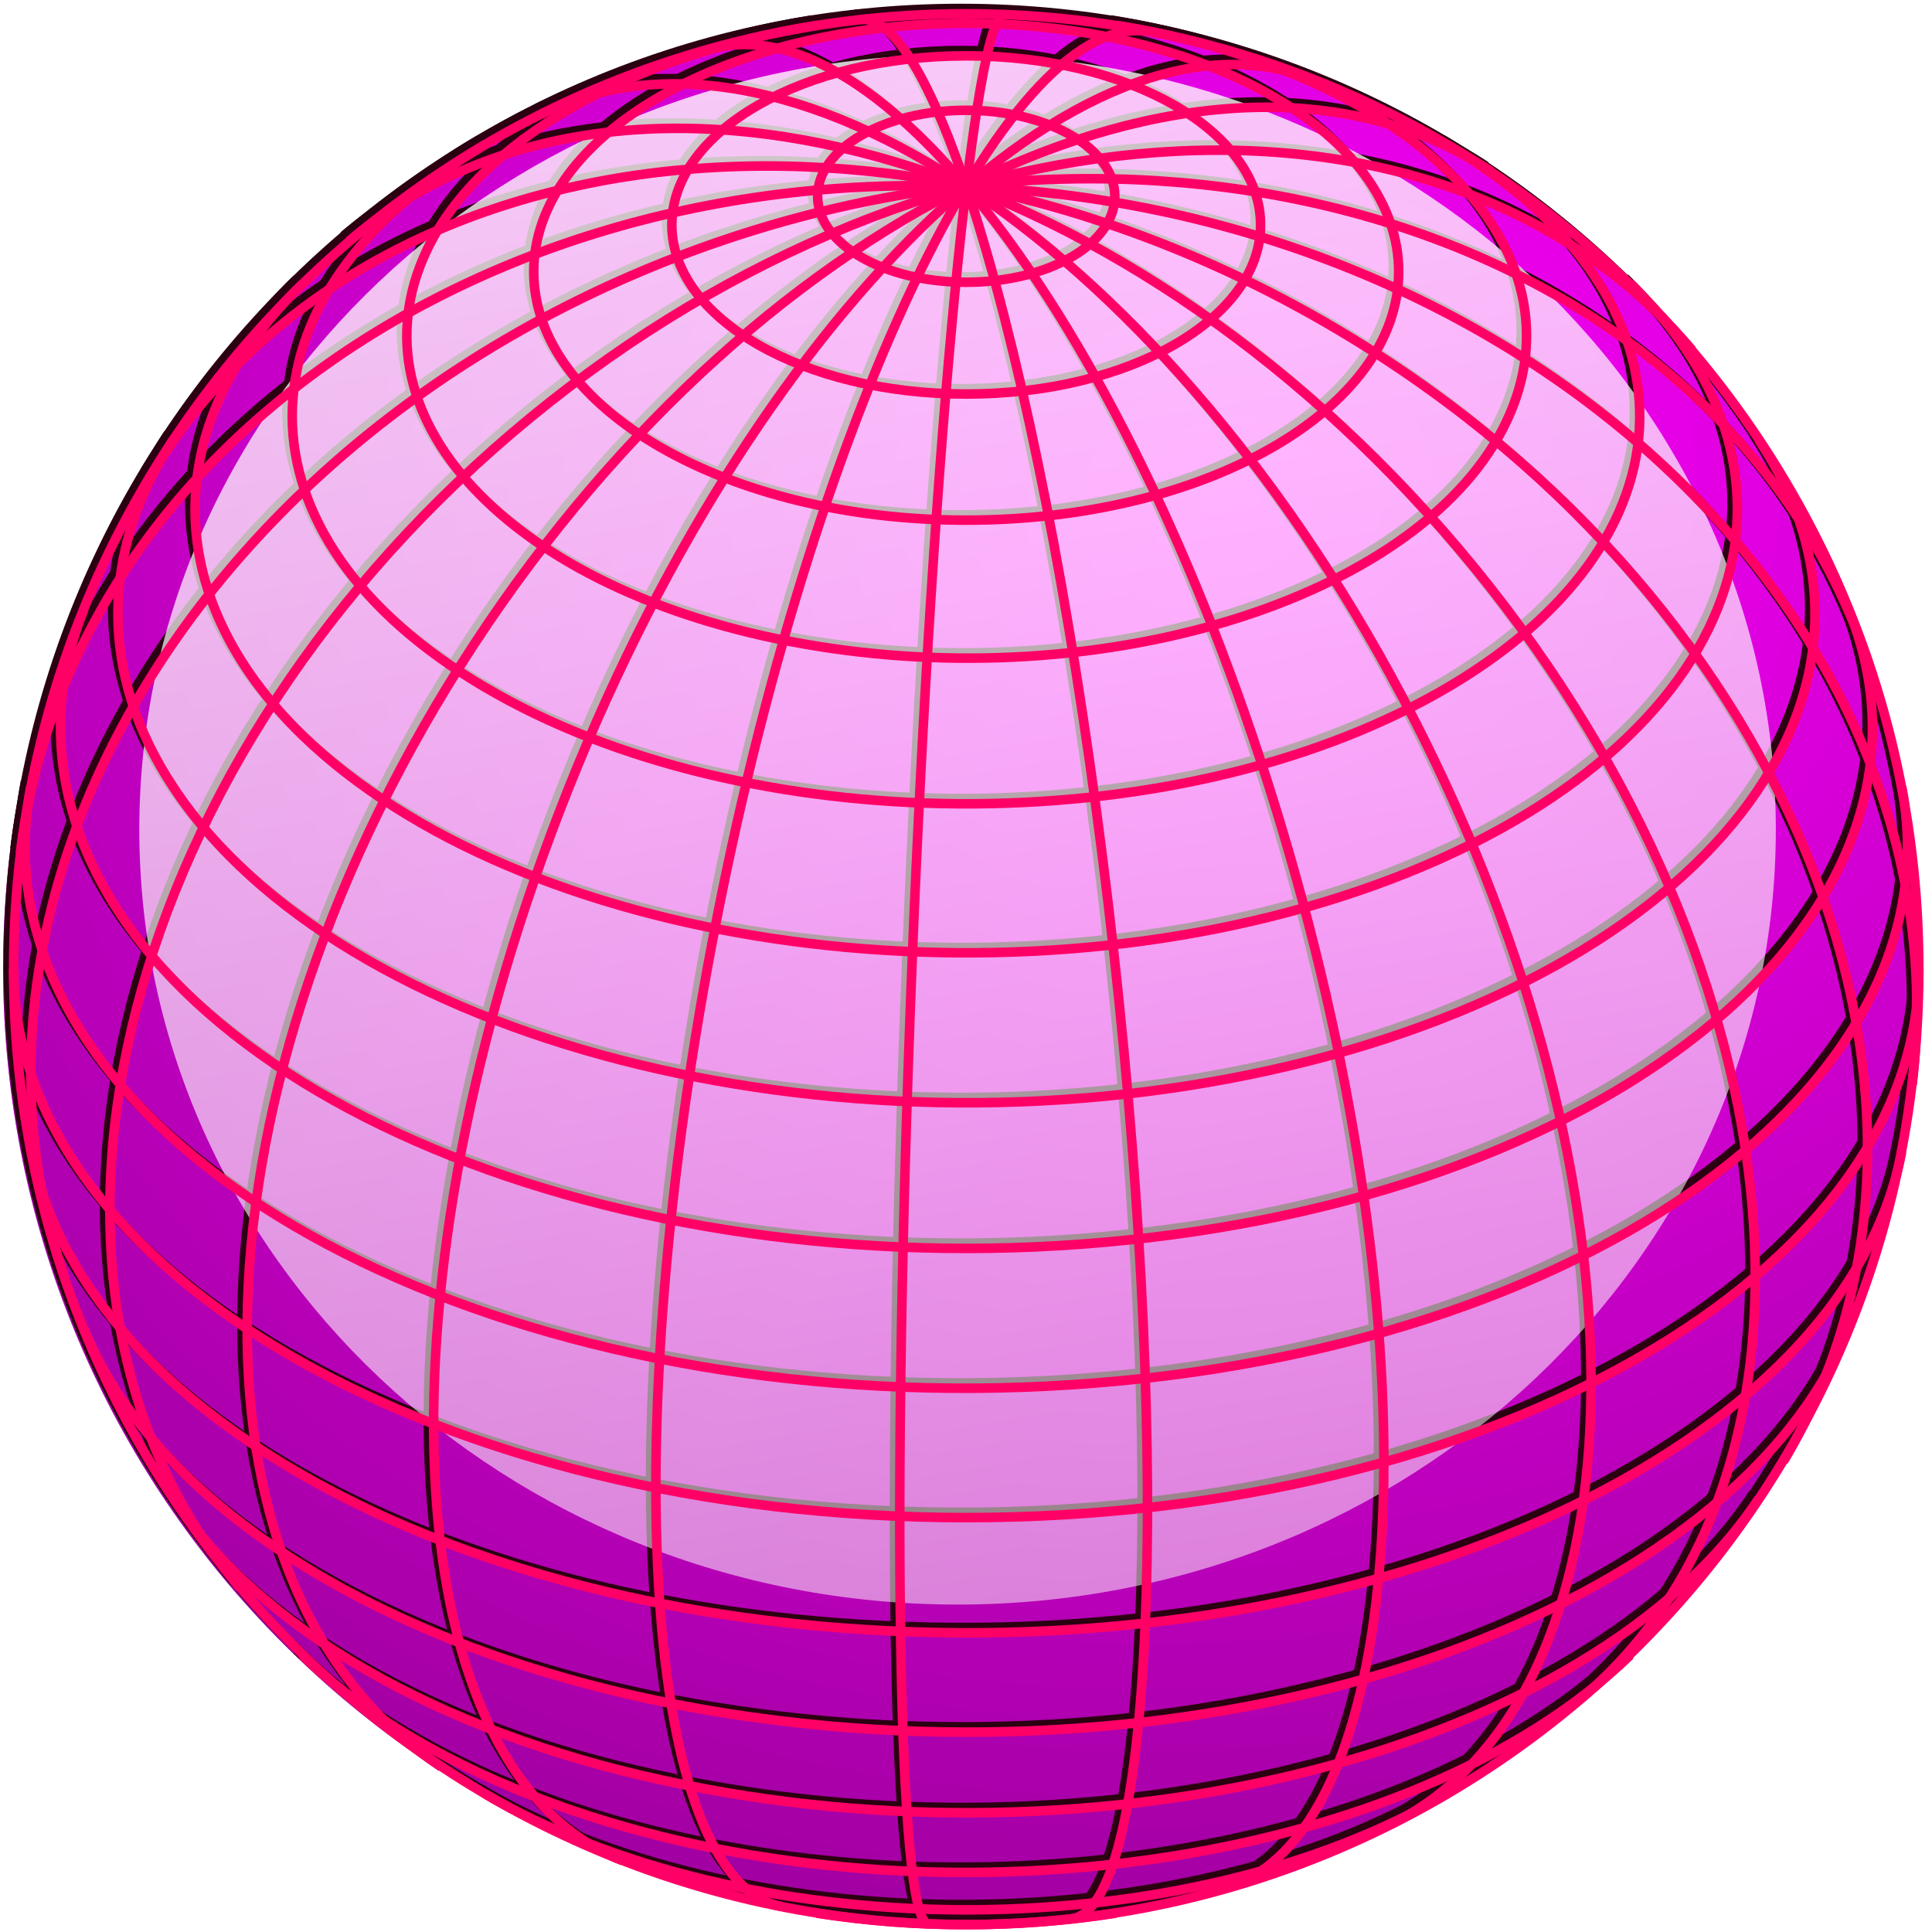 <?xml version="1.0" encoding="utf-8"?>
<!-- Generator: Adobe Illustrator 17.1.0, SVG Export Plug-In . SVG Version: 6.00 Build 0)  -->
<!DOCTYPE svg PUBLIC "-//W3C//DTD SVG 1.1//EN" "http://www.w3.org/Graphics/SVG/1.1/DTD/svg11.dtd">
<svg version="1.1"
	 id="svg37252" xmlns:svg="http://www.w3.org/2000/svg" xmlns:cc="http://creativecommons.org/ns#" xmlns:rdf="http://www.w3.org/1999/02/22-rdf-syntax-ns#" xmlns:dc="http://purl.org/dc/elements/1.1/"
	 xmlns="http://www.w3.org/2000/svg" xmlns:xlink="http://www.w3.org/1999/xlink" x="0px" y="0px" viewBox="17.1 23.2 414.8 414.8"
	 enable-background="new 17.1 23.2 414.8 414.8" xml:space="preserve">
<filter  color-interpolation-filters="sRGB" id="filter36475">
	<feGaussianBlur  id="feGaussianBlur36477" stdDeviation="1"></feGaussianBlur>
</filter>
<g id="layer1" transform="translate(-47.192,-74.56)">
	<g id="g36481" transform="matrix(2.017,0,0,2.017,-5376.507,-1412.371)">
		<path id="path30142" fill="#800080" d="M2901.4,851.7c0,56.2-45.6,101.8-101.8,101.8c-56.2,0-101.8-45.6-101.8-101.8
			c0-56.2,45.6-101.8,101.8-101.8S2901.4,795.4,2901.4,851.7z"/>
		
			<radialGradient id="path30144_1_" cx="4055.108" cy="1177.205" r="101.809" gradientTransform="matrix(2.273 -0.49 -0.425 -1.972 -5888.565 5110.907)" gradientUnits="userSpaceOnUse">
			<stop  offset="0" style="stop-color:#FF00FF"/>
			<stop  offset="1" style="stop-color:#FF00FF;stop-opacity:0"/>
		</radialGradient>
		<path id="path30144" fill="url(#path30144_1_)" d="M2901.4,851.7c0,56.2-45.6,101.8-101.8,101.8c-56.2,0-101.8-45.6-101.8-101.8
			c0-56.2,45.6-101.8,101.8-101.8S2901.4,795.4,2901.4,851.7z"/>
		<g id="g36407" transform="matrix(1.014,0,0,1.017,2799.757,851.306)" filter="url(#filter36475)">
			<g id="g36409_1_">
				<path id="path36411_1_" fill="none" stroke="#2B0011" d="M-4,99.9C-7.2,99.8-7.9,55-5.7-0.2S0.9-100.1,4-99.9c0,0,0,0,0,0"/>
				<path id="path36413_1_" fill="none" stroke="#2B0011" d="M-19.4,98.1C-33.8,95.3-36.9,49-26.2-5.2S4.9-101,19.4-98.1
					c0,0,0,0,0,0"/>
				<path id="path36415_1_" fill="none" stroke="#2B0011" d="M-36.1,93.3C-59.7,84.1-62.6,35-42.7-16.5s55.2-85.9,78.8-76.7
					c0,0,0,0,0,0"/>
				<path id="path36417_1_" fill="none" stroke="#2B0011" d="M-55.1,83.5C-83.6,64.7-82,12.1-51.6-34.1s78.2-68.2,106.7-49.4
					c0,0,0,0,0,0"/>
				<path id="path36419_1_" fill="none" stroke="#2B0011" d="M-76.2,64.8c-26.3-31-13.6-85.1,28.5-120.9s97.5-39.7,123.9-8.7
					c0,0,0,0,0,0"/>
				<path id="path36421_1_" fill="none" stroke="#2B0011" d="M-94.7,32.1C-109-10-78.1-58.4-25.8-76.2s106.3,2,120.5,44.1
					c0,0,0,0,0,0"/>
				<path id="path36423_1_" fill="none" stroke="#2B0011" d="M-99.3-12.1c5.5-44.8,54.3-75.7,109.2-69c54.8,6.7,94.8,48.4,89.4,93.2
					"/>
				<path id="path36425_1_" fill="none" stroke="#2B0011" d="M-85.7-51.5c22-36.7,78.3-43.4,125.6-14.9s67.9,81.2,45.9,117.9"/>
				<path id="path36427_1_" fill="none" stroke="#2B0011" d="M-64.8-76.2C-36.2-100.5,16-86.1,51.7-44s41.6,95.9,13,120.2"/>
				<path id="path36429_1_" fill="none" stroke="#2B0011" d="M-44.6-89.5c26.6-13.2,68.1,16.1,92.7,65.5S71.2,76.3,44.6,89.5"/>
				<path id="path36431_1_" fill="none" stroke="#2B0011" d="M-26.9-96.3c19.1-5.3,46.6,33.4,61.5,86.6S46,91,26.9,96.3"/>
				<path id="path36433_1_" fill="none" stroke="#2B0011" d="M-11.1-99.4c8.6-1,20.5,42.8,26.6,97.7s4.1,100.2-4.5,101.1"/>
			</g>
			<g id="g36435_1_">
				<path id="path36437_1_" fill="none" stroke="#2B0011" d="M15.7,98.8c-10.3,1.6-21.1,1.6-31.4,0"/>
				<path id="path36439_1_" fill="none" stroke="#2B0011" d="M50.5,86.3c-27.3,16-72.1,16.2-100,0.6c-0.3-0.2-0.7-0.4-1-0.6"/>
				<path id="path36441_1_" fill="none" stroke="#2B0011" d="M69.7,71.8C46.9,93.8-2.7,101.1-41.2,88.1c-11.7-4-21.6-9.6-28.5-16.3"
					/>
				<path id="path36443_1_" fill="none" stroke="#2B0011" d="M83.2,55.4C65.7,81.8,14.2,95-31.8,84.9C-55.5,79.8-74.2,69-83.2,55.4"
					/>
				<path id="path36445_1_" fill="none" stroke="#2B0011" d="M92.6,37.7c-12,29.3-63.1,47.6-114.2,40.7c-35.2-4.7-62.7-20.5-71-40.7
					"/>
				<path id="path36447_1_" fill="none" stroke="#2B0011" d="M98.2,19.1c-6,31.1-54.9,53.5-109.1,50c-45.9-2.9-82.1-23.7-87.2-50"/>
				<path id="path36449_1_" fill="none" stroke="#2B0011" d="M100,0c0,31.7-44.8,57.4-100,57.4S-100,31.7-100,0c0,0,0,0,0,0"/>
				<path id="path36451_1_" fill="none" stroke="#2B0011" d="M98.2-19.1c6,31.1-33,59.1-87.2,62.6S-92.1,24.6-98.2-6.5
					c-0.8-4.2-0.8-8.4,0-12.6"/>
				<path id="path36453_1_" fill="none" stroke="#2B0011" d="M92.6-37.7c12,29.3-19.8,58.7-71,65.5S-80.7,16.4-92.6-12.9
					c-3.3-8.2-3.3-16.7,0-24.8"/>
				<path id="path36455_1_" fill="none" stroke="#2B0011" d="M83.2-55.4c17.6,26.4-5.5,55.9-51.4,66S-65.7,7.4-83.2-19
					c-7.8-11.7-7.8-24.7,0-36.5"/>
				<path id="path36457_1_" fill="none" stroke="#2B0011" d="M69.7-71.8c22.7,22.1,10,50.5-28.5,63.6S-46.9-2.5-69.7-24.5
					c-15-14.6-15-32.7,0-47.2"/>
				<path id="path36459_1_" fill="none" stroke="#2B0011" d="M50.5-86.3c27.3,16,26.9,41.7-1,57.4s-72.7,15.4-100-0.6
					c-27-15.8-27-41,0-56.8"/>
				<path id="path36461_1_" fill="none" stroke="#2B0011" d="M15.7-98.8c31.3,5,49.6,23.5,41,41.5s-41,28.5-72.3,23.5
					s-49.6-23.5-41-41.5c5.5-11.4,21.1-20.3,41-23.5"/>
				<path id="path36463_1_" fill="none" stroke="#2B0011" d="M45.4-73c0,14.4-20.3,26-45.4,26s-45.4-11.7-45.4-26S-25.1-99,0-99
					S45.4-87.4,45.4-73z"/>
				<path id="path36465_1_" fill="none" stroke="#2B0011" d="M30.9-77.9c0,9.8-13.8,17.7-30.9,17.7s-30.9-7.9-30.9-17.7
					S-17.1-95.6,0-95.6S30.9-87.7,30.9-77.9z"/>
				<path id="path36467_1_" fill="none" stroke="#2B0011" d="M15.6-80.9c0,5-7,9-15.6,9s-15.6-4-15.6-9s7-9,15.6-9
					S15.6-85.9,15.6-80.9z"/>
			</g>
			<path id="path36469_1_" fill="none" stroke="#2B0011" d="M100,0c0,55.2-44.8,100-100,100S-100,55.2-100,0S-55.2-100,0-100
				S100-55.2,100,0z"/>
		</g>
		
			<linearGradient id="path36403_1_" gradientUnits="userSpaceOnUse" x1="4038.006" y1="1250.476" x2="4071.416" y2="1053.199" gradientTransform="matrix(2.907 0 0 -2.907 -8975.068 4270.1)">
			<stop  offset="0" style="stop-color:#FFFFFF"/>
			<stop  offset="1" style="stop-color:#FFFFFF;stop-opacity:0"/>
		</linearGradient>
		<path id="path36403" fill="url(#path36403_1_)" d="M2886.5,837c0,45.6-39,82.5-87.1,82.5s-87.1-37-87.1-82.5s39-82.5,87.1-82.5
			S2886.5,791.4,2886.5,837z"/>
		<g id="g30356" transform="matrix(1.014,0,0,1.017,2800.319,851.868)">
			<g id="g30358">
				<path id="path30360" fill="none" stroke="#FF0066" d="M-4,99.9C-7.2,99.8-7.9,55-5.7-0.2S0.9-100.1,4-99.9c0,0,0,0,0,0"/>
				<path id="path30362" fill="none" stroke="#FF0066" d="M-19.4,98.1C-33.8,95.3-36.9,49-26.2-5.2S4.9-101,19.4-98.1c0,0,0,0,0,0"
					/>
				<path id="path30364" fill="none" stroke="#FF0066" d="M-36.1,93.3C-59.7,84.1-62.6,35-42.7-16.5s55.2-85.9,78.8-76.7
					c0,0,0,0,0,0"/>
				<path id="path30366" fill="none" stroke="#FF0066" d="M-55.1,83.5C-83.6,64.7-82,12.1-51.6-34.1s78.2-68.2,106.7-49.4
					c0,0,0,0,0,0"/>
				<path id="path30368" fill="none" stroke="#FF0066" d="M-76.2,64.8c-26.3-31-13.6-85.1,28.5-120.9s97.5-39.7,123.9-8.7
					c0,0,0,0,0,0"/>
				<path id="path30370" fill="none" stroke="#FF0066" d="M-94.7,32.1C-109-10-78.1-58.4-25.8-76.2s106.3,2,120.5,44.1c0,0,0,0,0,0"
					/>
				<path id="path30372" fill="none" stroke="#FF0066" d="M-99.3-12.1c5.5-44.8,54.3-75.7,109.2-69c54.8,6.7,94.8,48.4,89.4,93.2"/>
				<path id="path30374" fill="none" stroke="#FF0066" d="M-85.7-51.5c22-36.7,78.3-43.4,125.6-14.9s67.9,81.2,45.9,117.9"/>
				<path id="path30376" fill="none" stroke="#FF0066" d="M-64.8-76.2C-36.2-100.5,16-86.1,51.7-44s41.6,95.9,13,120.2"/>
				<path id="path30378" fill="none" stroke="#FF0066" d="M-44.6-89.5c26.6-13.2,68.1,16.1,92.7,65.5S71.2,76.3,44.6,89.5"/>
				<path id="path30380" fill="none" stroke="#FF0066" d="M-26.9-96.3c19.1-5.3,46.6,33.4,61.5,86.6S46,91,26.9,96.3"/>
				<path id="path30382" fill="none" stroke="#FF0066" d="M-11.1-99.4c8.6-1,20.5,42.8,26.6,97.7s4.1,100.2-4.5,101.1"/>
			</g>
			<g id="g30384">
				<path id="path30386" fill="none" stroke="#FF0066" d="M15.7,98.8c-10.3,1.6-21.1,1.6-31.4,0"/>
				<path id="path30388" fill="none" stroke="#FF0066" d="M50.5,86.3c-27.3,16-72.1,16.2-100,0.6c-0.3-0.2-0.7-0.4-1-0.6"/>
				<path id="path30390" fill="none" stroke="#FF0066" d="M69.7,71.8C46.9,93.8-2.7,101.1-41.2,88.1c-11.7-4-21.6-9.6-28.5-16.3"/>
				<path id="path30392" fill="none" stroke="#FF0066" d="M83.2,55.4C65.7,81.8,14.2,95-31.8,84.9C-55.5,79.8-74.2,69-83.2,55.4"/>
				<path id="path30394" fill="none" stroke="#FF0066" d="M92.6,37.7c-12,29.3-63.1,47.6-114.2,40.7c-35.2-4.7-62.7-20.5-71-40.7"/>
				<path id="path30396" fill="none" stroke="#FF0066" d="M98.2,19.1c-6,31.1-54.9,53.5-109.1,50c-45.9-2.9-82.1-23.7-87.2-50"/>
				<path id="path30398" fill="none" stroke="#FF0066" d="M100,0c0,31.7-44.8,57.4-100,57.4S-100,31.7-100,0c0,0,0,0,0,0"/>
				<path id="path30400" fill="none" stroke="#FF0066" d="M98.2-19.1c6,31.1-33,59.1-87.2,62.6C-43.3,47-92.1,24.6-98.2-6.5
					c-0.8-4.2-0.8-8.4,0-12.6"/>
				<path id="path30402" fill="none" stroke="#FF0066" d="M92.6-37.7c12,29.3-19.8,58.7-71,65.5S-80.7,16.4-92.6-12.9
					c-3.3-8.2-3.3-16.7,0-24.8"/>
				<path id="path30404" fill="none" stroke="#FF0066" d="M83.2-55.4c17.6,26.4-5.5,55.9-51.4,66S-65.7,7.4-83.2-19
					c-7.8-11.7-7.8-24.7,0-36.5"/>
				<path id="path30406" fill="none" stroke="#FF0066" d="M69.7-71.8c22.7,22.1,10,50.5-28.5,63.6S-46.9-2.5-69.7-24.5
					c-15-14.6-15-32.7,0-47.2"/>
				<path id="path30408" fill="none" stroke="#FF0066" d="M50.5-86.3c27.3,16,26.9,41.7-1,57.4s-72.7,15.4-100-0.6
					c-27-15.8-27-41,0-56.8"/>
				<path id="path30410" fill="none" stroke="#FF0066" d="M15.7-98.8c31.3,5,49.6,23.5,41,41.5s-41,28.5-72.3,23.5
					s-49.6-23.5-41-41.5c5.5-11.4,21.1-20.3,41-23.5"/>
				<path id="path30412" fill="none" stroke="#FF0066" d="M45.4-73c0,14.4-20.3,26-45.4,26s-45.4-11.7-45.4-26S-25.1-99,0-99
					S45.4-87.4,45.4-73z"/>
				<path id="path30414" fill="none" stroke="#FF0066" d="M30.9-77.9c0,9.8-13.8,17.7-30.9,17.7s-30.9-7.9-30.9-17.7
					S-17.1-95.6,0-95.6S30.9-87.7,30.9-77.9z"/>
				<path id="path30416" fill="none" stroke="#FF0066" d="M15.6-80.9c0,5-7,9-15.6,9s-15.6-4-15.6-9c0-5,7-9,15.6-9
					S15.6-85.9,15.6-80.9z"/>
			</g>
			<path id="path30418" fill="none" stroke="#FF0066" d="M100,0c0,55.2-44.8,100-100,100S-100,55.2-100,0S-55.2-100,0-100
				S100-55.2,100,0z"/>
		</g>
	</g>
</g>
</svg>
